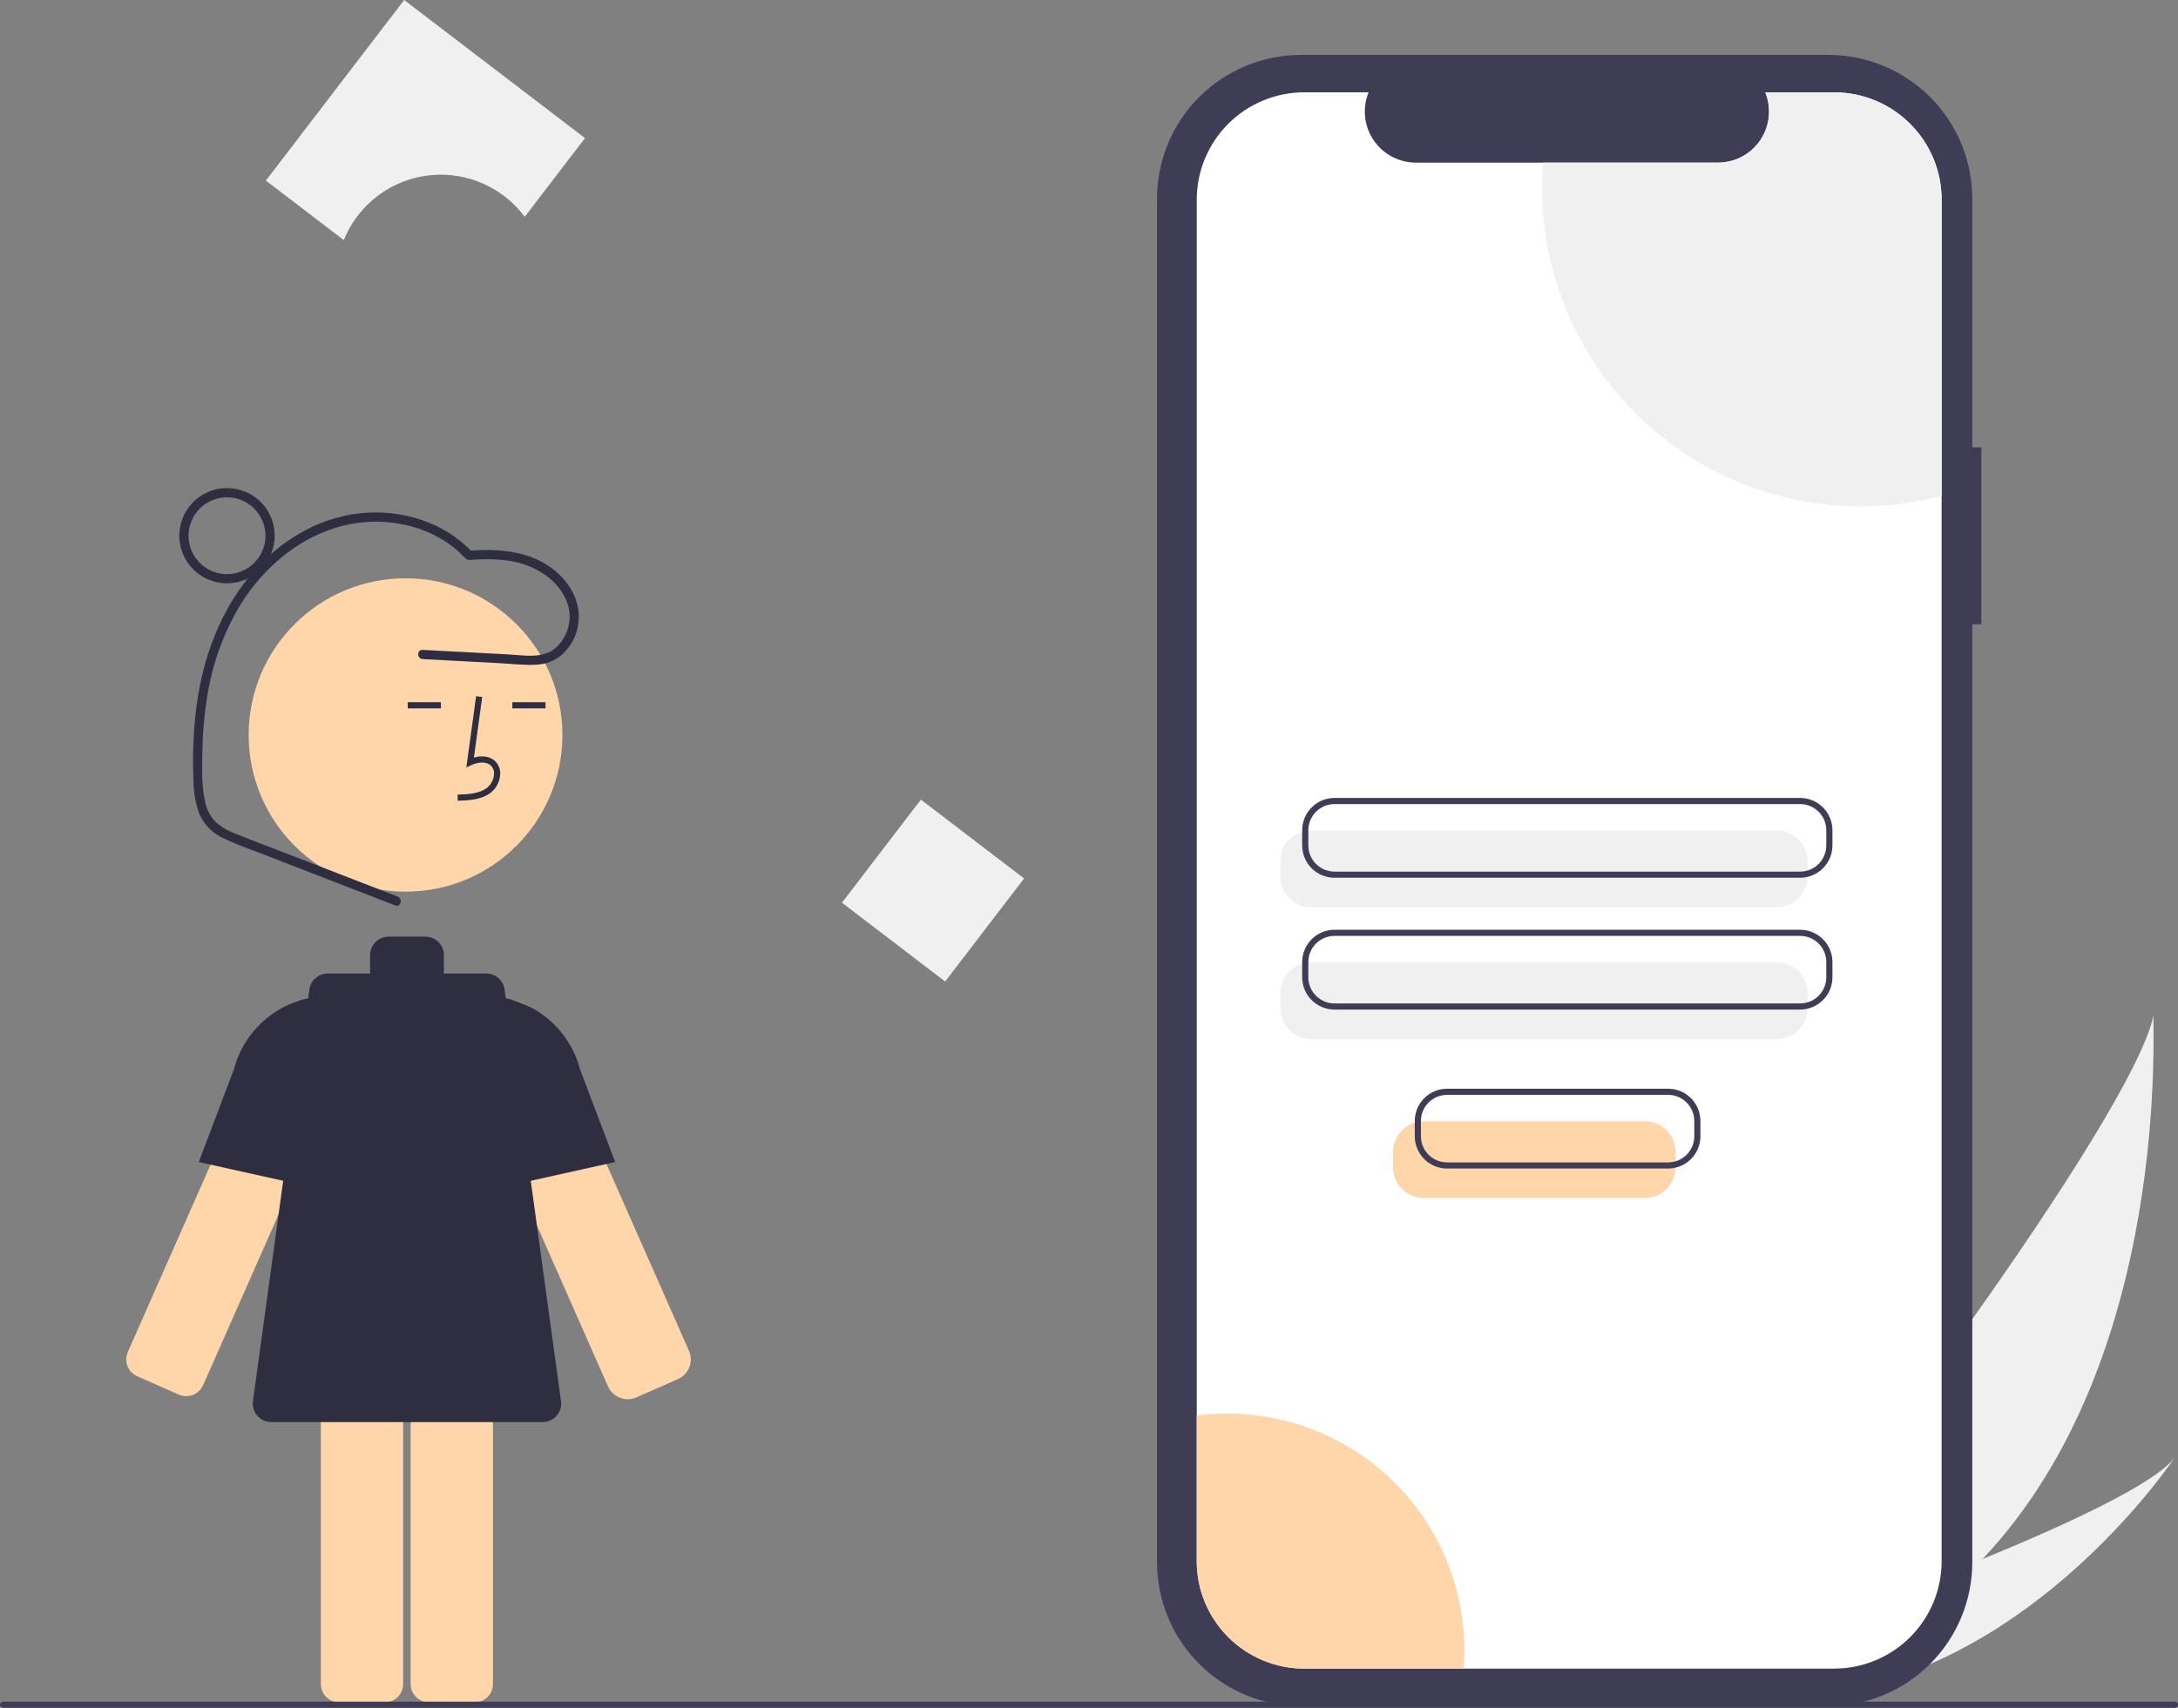 <svg width="255" height="200" viewBox="0 0 255 200" fill="none" xmlns="http://www.w3.org/2000/svg">
<rect x="0" y="0" width="255" height="200" fill="#808080" stroke="none"/>
<path d="M232.117 182.579C227.228 187.807 221.627 192.321 215.478 195.989C215.337 196.075 215.194 196.157 215.05 196.241L205.095 187.439C205.2 187.342 205.316 187.233 205.44 187.114C212.858 180.078 249.68 130.884 252.134 118.905C251.965 119.903 254.348 159.041 232.117 182.579Z" fill="#F0F0F0"/>
<path d="M217.399 197.687C217.211 197.732 217.019 197.774 216.827 197.812L209.359 191.209C209.505 191.158 209.675 191.098 209.87 191.031C213.075 189.897 222.618 186.475 232.116 182.578C242.321 178.389 252.478 173.655 254.662 170.623C254.193 171.328 239.76 192.692 217.399 197.687Z" fill="#F0F0F0"/>
<path d="M231.979 52.38H230.915V23.274C230.915 21.062 230.479 18.871 229.632 16.828C228.784 14.784 227.542 12.927 225.976 11.363C224.41 9.798 222.551 8.558 220.505 7.711C218.46 6.864 216.267 6.429 214.052 6.429H152.325C150.111 6.429 147.918 6.864 145.872 7.711C143.826 8.558 141.967 9.798 140.401 11.363C138.835 12.927 137.593 14.784 136.746 16.828C135.898 18.871 135.462 21.062 135.462 23.274V182.948C135.462 185.161 135.898 187.351 136.746 189.395C137.593 191.439 138.835 193.296 140.401 194.86C141.967 196.424 143.826 197.665 145.872 198.512C147.918 199.358 150.11 199.794 152.325 199.794H214.052C216.267 199.794 218.459 199.358 220.505 198.512C222.551 197.665 224.41 196.424 225.976 194.86C227.542 193.296 228.784 191.439 229.631 189.395C230.479 187.351 230.915 185.161 230.915 182.948V73.097H231.979V52.38Z" fill="#3F3D56"/>
<path d="M227.326 23.39V182.832C227.326 184.484 227 186.12 226.367 187.646C225.734 189.172 224.806 190.559 223.636 191.727C222.467 192.895 221.078 193.821 219.55 194.453C218.022 195.085 216.384 195.41 214.731 195.409H152.706C151.053 195.409 149.415 195.084 147.888 194.452C146.36 193.82 144.972 192.893 143.803 191.725C142.634 190.558 141.707 189.171 141.074 187.645C140.441 186.119 140.116 184.483 140.116 182.832V23.39C140.116 21.738 140.441 20.102 141.074 18.576C141.707 17.05 142.634 15.664 143.803 14.496C144.972 13.328 146.36 12.402 147.888 11.77C149.415 11.137 151.053 10.812 152.706 10.812H160.233C159.864 11.72 159.723 12.704 159.824 13.679C159.924 14.653 160.263 15.588 160.811 16.401C161.358 17.214 162.097 17.881 162.962 18.341C163.827 18.802 164.793 19.044 165.774 19.044H201.136C202.117 19.045 203.083 18.805 203.95 18.345C204.816 17.884 205.556 17.218 206.103 16.404C206.651 15.591 206.99 14.655 207.09 13.68C207.19 12.705 207.048 11.72 206.677 10.812H214.731C216.384 10.812 218.022 11.137 219.55 11.768C221.078 12.4 222.467 13.327 223.636 14.495C224.806 15.663 225.734 17.049 226.367 18.576C227 20.102 227.326 21.738 227.326 23.39Z" fill="white"/>
<path d="M208.032 106.244H153.514C152.559 106.243 151.644 105.864 150.969 105.189C150.293 104.515 149.914 103.6 149.913 102.646V100.855C149.914 99.901 150.293 98.987 150.969 98.312C151.644 97.638 152.559 97.258 153.514 97.257H208.032C208.987 97.258 209.902 97.638 210.578 98.312C211.253 98.987 211.633 99.901 211.634 100.855V102.646C211.633 103.6 211.253 104.515 210.578 105.189C209.902 105.864 208.987 106.243 208.032 106.244Z" fill="#F0F0F0"/>
<path d="M208.032 121.682H153.514C152.559 121.681 151.644 121.302 150.969 120.627C150.293 119.953 149.914 119.038 149.913 118.084V116.293C149.914 115.339 150.293 114.425 150.969 113.75C151.644 113.076 152.559 112.696 153.514 112.695H208.032C208.987 112.696 209.902 113.076 210.578 113.75C211.253 114.425 211.633 115.339 211.634 116.293V118.084C211.633 119.038 211.253 119.953 210.578 120.627C209.902 121.302 208.987 121.681 208.032 121.682Z" fill="#F0F0F0"/>
<path d="M210.759 102.792H156.241C155.239 102.79 154.278 102.392 153.569 101.684C152.86 100.976 152.461 100.015 152.46 99.014V97.223C152.461 96.221 152.86 95.261 153.569 94.553C154.278 93.844 155.239 93.446 156.241 93.445H210.759C211.762 93.446 212.723 93.844 213.432 94.553C214.141 95.261 214.54 96.221 214.541 97.223V99.014C214.54 100.015 214.141 100.976 213.432 101.684C212.723 102.392 211.762 102.79 210.759 102.792ZM156.241 94.165C155.43 94.165 154.652 94.488 154.078 95.061C153.504 95.635 153.181 96.412 153.18 97.223V99.014C153.181 99.825 153.504 100.602 154.078 101.175C154.652 101.749 155.43 102.071 156.241 102.072H210.759C211.571 102.071 212.349 101.749 212.923 101.175C213.497 100.602 213.82 99.825 213.821 99.014V97.223C213.82 96.412 213.497 95.635 212.923 95.061C212.349 94.488 211.571 94.165 210.759 94.165H156.241Z" fill="#3F3D56"/>
<path d="M210.759 118.23H156.241C155.239 118.228 154.278 117.83 153.569 117.122C152.86 116.414 152.461 115.453 152.46 114.452V112.661C152.461 111.659 152.86 110.699 153.569 109.991C154.278 109.282 155.239 108.884 156.241 108.883H210.759C211.762 108.884 212.723 109.282 213.432 109.991C214.141 110.699 214.54 111.659 214.541 112.661V114.452C214.54 115.453 214.141 116.414 213.432 117.122C212.723 117.83 211.762 118.228 210.759 118.23ZM156.241 109.603C155.43 109.603 154.652 109.926 154.078 110.499C153.504 111.073 153.181 111.85 153.18 112.661V114.452C153.181 115.263 153.504 116.04 154.078 116.613C154.652 117.187 155.43 117.509 156.241 117.51H210.759C211.571 117.509 212.349 117.187 212.923 116.613C213.497 116.04 213.82 115.263 213.821 114.452V112.661C213.82 111.85 213.497 111.073 212.923 110.499C212.349 109.926 211.571 109.603 210.759 109.603H156.241Z" fill="#3F3D56"/>
<path d="M227.326 23.39V58.071C221.809 59.52 216.034 59.687 210.443 58.557C204.852 57.427 199.595 55.031 195.077 51.553C190.558 48.075 186.899 43.608 184.38 38.496C181.861 33.384 180.549 27.762 180.546 22.064C180.546 21.047 180.587 20.04 180.669 19.044H201.136C202.117 19.045 203.084 18.805 203.95 18.345C204.816 17.884 205.556 17.218 206.103 16.404C206.651 15.591 206.99 14.655 207.09 13.68C207.19 12.705 207.048 11.72 206.677 10.812H214.731C216.384 10.812 218.022 11.137 219.55 11.768C221.078 12.4 222.467 13.327 223.636 14.495C224.806 15.663 225.734 17.049 226.367 18.576C227 20.102 227.326 21.738 227.326 23.39Z" fill="#F0F0F0"/>
<path d="M171.455 193.243C171.455 193.974 171.428 194.696 171.369 195.409H152.706C151.053 195.409 149.415 195.084 147.888 194.452C146.36 193.82 144.972 192.893 143.803 191.726C142.634 190.558 141.707 189.171 141.074 187.645C140.441 186.119 140.116 184.483 140.116 182.832V165.777C144.028 165.269 148.003 165.6 151.777 166.747C155.551 167.894 159.037 169.832 162.003 172.431C164.968 175.03 167.345 178.23 168.975 181.819C170.605 185.408 171.451 189.302 171.455 193.243H171.455Z" fill="#FFD5AA"/>
<path d="M20.933 163.319C21.458 163.549 22.052 163.563 22.587 163.356C23.121 163.149 23.551 162.739 23.783 162.216L40.595 124.151C40.98 123.28 41.098 122.315 40.933 121.377C40.769 120.439 40.329 119.571 39.671 118.882C39.013 118.194 38.165 117.716 37.234 117.509C36.304 117.302 35.333 117.375 34.444 117.719H34.444C33.418 118.111 32.559 118.846 32.013 119.799C31.927 119.95 31.848 120.105 31.778 120.264L14.965 158.329C14.851 158.588 14.788 158.868 14.782 159.151C14.775 159.434 14.825 159.716 14.927 159.981C15.03 160.245 15.184 160.487 15.38 160.692C15.576 160.897 15.81 161.061 16.07 161.175L20.933 163.319Z" fill="#FFD5AA"/>
<path d="M39.905 139.778L23.275 136.086L27.391 125.209C28.093 122.55 29.724 120.231 31.991 118.671C34.257 117.111 37.008 116.415 39.745 116.708L39.905 116.726L39.905 139.778Z" fill="#2F2E41"/>
<path d="M73.494 163.863C73.005 163.863 72.527 163.72 72.117 163.454C71.707 163.187 71.383 162.807 71.185 162.361L54.373 124.296C53.838 123.085 53.788 121.715 54.234 120.469C54.679 119.222 55.586 118.193 56.767 117.594C57.949 116.995 59.316 116.872 60.586 117.248C61.856 117.625 62.933 118.474 63.596 119.62V119.62C63.689 119.782 63.774 119.948 63.849 120.119L80.662 158.184C80.932 158.795 80.948 159.488 80.706 160.111C80.464 160.734 79.985 161.235 79.373 161.505L74.344 163.721L74.342 163.715C74.07 163.813 73.783 163.863 73.494 163.863Z" fill="#FFD5AA"/>
<path d="M50.238 150.792C49.666 150.793 49.116 151.021 48.711 151.425C48.306 151.83 48.078 152.379 48.077 152.951V197.211C48.078 197.784 48.306 198.332 48.711 198.737C49.116 199.142 49.666 199.37 50.238 199.37H55.554C56.127 199.37 56.677 199.142 57.082 198.737C57.487 198.332 57.715 197.784 57.715 197.211V152.951C57.715 152.379 57.487 151.83 57.082 151.425C56.677 151.021 56.127 150.793 55.554 150.792H50.238Z" fill="#FFD5AA"/>
<path d="M39.724 150.792C39.151 150.793 38.602 151.021 38.197 151.425C37.792 151.83 37.564 152.379 37.563 152.951V197.211C37.564 197.784 37.792 198.332 38.197 198.737C38.602 199.142 39.151 199.37 39.724 199.37H45.04C45.613 199.37 46.163 199.142 46.568 198.737C46.973 198.332 47.201 197.784 47.201 197.211V152.951C47.201 152.379 46.973 151.83 46.568 151.425C46.163 151.021 45.613 150.793 45.04 150.792H39.724Z" fill="#FFD5AA"/>
<path d="M47.48 104.422C57.625 104.422 65.849 96.207 65.849 86.072C65.849 75.938 57.625 67.723 47.48 67.723C37.336 67.723 29.112 75.938 29.112 86.072C29.112 96.207 37.336 104.422 47.48 104.422Z" fill="#FFD5AA"/>
<path d="M53.593 93.775C54.784 93.742 56.266 93.701 57.407 92.868C57.747 92.61 58.027 92.28 58.226 91.903C58.425 91.525 58.539 91.109 58.56 90.683C58.581 90.38 58.531 90.076 58.415 89.796C58.298 89.516 58.119 89.266 57.89 89.066C57.294 88.563 56.423 88.445 55.485 88.72L56.457 81.623L55.743 81.525L54.6 89.869L55.196 89.596C55.887 89.279 56.836 89.118 57.425 89.616C57.57 89.746 57.682 89.907 57.754 90.088C57.826 90.269 57.856 90.464 57.84 90.658C57.823 90.975 57.737 91.284 57.589 91.566C57.441 91.847 57.234 92.093 56.982 92.287C56.094 92.935 54.913 93.019 53.573 93.056L53.593 93.775Z" fill="#2F2E41"/>
<path d="M63.866 82.235H59.986V82.955H63.866V82.235Z" fill="#2F2E41"/>
<path d="M51.62 82.235H47.74V82.955H51.62V82.235Z" fill="#2F2E41"/>
<path d="M65.681 164.087L59.07 115.874C58.999 115.357 58.743 114.883 58.349 114.54C57.956 114.197 57.451 114.008 56.929 114.008H51.938C51.959 113.889 51.97 113.769 51.971 113.648V111.849C51.971 111.277 51.743 110.728 51.338 110.323C50.932 109.918 50.383 109.691 49.81 109.691H45.488C44.915 109.691 44.365 109.918 43.96 110.323C43.554 110.728 43.327 111.277 43.327 111.849V113.648C43.327 113.769 43.338 113.889 43.359 114.008H38.369C37.846 114.008 37.342 114.197 36.948 114.54C36.554 114.883 36.298 115.357 36.228 115.874L29.616 164.087C29.574 164.392 29.599 164.703 29.687 164.998C29.775 165.294 29.926 165.567 30.129 165.799C30.332 166.031 30.582 166.218 30.863 166.345C31.144 166.473 31.449 166.539 31.757 166.539H63.54C63.849 166.539 64.154 166.473 64.435 166.345C64.715 166.218 64.966 166.031 65.169 165.799C65.371 165.567 65.522 165.294 65.611 164.999C65.699 164.703 65.723 164.392 65.681 164.087Z" fill="#2F2E41"/>
<path d="M55.392 139.778V116.726L55.553 116.708C58.292 116.415 61.047 117.114 63.314 118.677C65.582 120.241 67.214 122.565 67.912 125.228L72.022 136.086L55.392 139.778Z" fill="#2F2E41"/>
<path d="M46.556 104.995L33.85 100.068C31.773 99.263 29.684 98.482 27.617 97.648C26.732 97.34 25.916 96.86 25.218 96.236C24.61 95.593 24.195 94.791 24.022 93.923C23.581 92.063 23.661 90.028 23.692 88.13C23.716 86.053 23.887 83.98 24.204 81.927C24.759 78.068 26.062 74.356 28.04 70.996C31.603 65.156 37.742 60.762 44.803 61.112C48.072 61.275 51.36 62.447 53.789 64.68C54.043 64.982 54.327 65.257 54.638 65.501C54.853 65.582 55.088 65.597 55.313 65.546C55.609 65.527 55.906 65.513 56.203 65.502C57.233 65.459 58.265 65.502 59.288 65.632C61.152 65.833 62.919 66.566 64.377 67.743C65.591 68.786 66.579 70.258 66.68 71.895C66.73 72.646 66.605 73.398 66.317 74.094C66.029 74.79 65.585 75.41 65.019 75.907C63.503 77.183 61.34 76.734 59.522 76.638L52.861 76.286L49.486 76.107C48.791 76.07 48.793 77.15 49.486 77.186L58.456 77.661C59.898 77.737 61.383 77.924 62.826 77.838C63.934 77.788 64.993 77.362 65.827 76.632C66.589 75.933 67.157 75.048 67.475 74.064C67.793 73.08 67.85 72.031 67.641 71.019C67.179 68.81 65.534 66.984 63.605 65.897C60.981 64.418 57.847 64.276 54.91 64.495L55.292 64.653C51.971 61.092 46.883 59.588 42.106 60.114C37.063 60.67 32.578 63.48 29.355 67.324C25.762 71.609 23.804 76.952 23.042 82.446C22.646 85.412 22.516 88.408 22.653 91.398C22.647 92.716 22.873 94.025 23.32 95.266C23.83 96.473 24.752 97.461 25.922 98.053C27.264 98.7 28.643 99.266 30.052 99.748L34.733 101.563L43.928 105.128L46.268 106.035C46.917 106.287 47.198 105.244 46.556 104.995Z" fill="#2F2E41"/>
<path d="M26.579 68.314C25.475 68.314 24.395 67.987 23.477 67.374C22.559 66.761 21.844 65.89 21.421 64.871C20.999 63.852 20.888 62.731 21.104 61.649C21.319 60.567 21.851 59.574 22.631 58.794C23.412 58.014 24.407 57.483 25.49 57.267C26.573 57.052 27.695 57.163 28.715 57.585C29.735 58.007 30.607 58.722 31.221 59.639C31.834 60.556 32.161 61.634 32.161 62.737C32.16 64.216 31.571 65.633 30.524 66.679C29.478 67.724 28.059 68.312 26.579 68.314ZM26.579 58.24C25.688 58.24 24.818 58.503 24.078 58.998C23.337 59.492 22.76 60.194 22.419 61.016C22.079 61.838 21.989 62.742 22.163 63.614C22.337 64.487 22.766 65.288 23.395 65.917C24.025 66.546 24.827 66.975 25.701 67.148C26.574 67.322 27.479 67.233 28.302 66.892C29.124 66.552 29.828 65.975 30.322 65.236C30.817 64.496 31.081 63.627 31.081 62.737C31.08 61.545 30.605 60.401 29.761 59.558C28.917 58.715 27.773 58.241 26.579 58.24Z" fill="#2F2E41"/>
<path d="M119.9 102.874L107.817 93.642L98.575 105.713L110.659 114.945L119.9 102.874Z" fill="#F0F0F0"/>
<path d="M51.611 20.461C53.52 20.459 55.403 20.904 57.109 21.761C58.815 22.617 60.297 23.86 61.435 25.391L68.491 16.175L47.32 0L31.129 21.149L40.253 28.12C41.166 25.858 42.735 23.92 44.759 22.555C46.783 21.19 49.169 20.461 51.611 20.461Z" fill="#F0F0F0"/>
<path d="M254.64 200H0.36C0.265 200 0.173 199.962 0.105 199.895C0.038 199.827 0 199.736 0 199.64C0 199.545 0.038 199.453 0.105 199.386C0.173 199.318 0.265 199.28 0.36 199.28H254.64C254.735 199.28 254.827 199.318 254.895 199.386C254.962 199.453 255 199.545 255 199.64C255 199.736 254.962 199.827 254.895 199.895C254.827 199.962 254.735 200 254.64 200Z" fill="#3F3D56"/>
<path d="M192.578 140.299H166.695C165.741 140.297 164.825 139.918 164.15 139.243C163.475 138.569 163.095 137.654 163.094 136.701V134.91C163.095 133.956 163.475 133.041 164.15 132.367C164.825 131.692 165.741 131.313 166.695 131.312H192.578C193.533 131.313 194.448 131.692 195.124 132.367C195.799 133.041 196.179 133.956 196.18 134.91V136.701C196.179 137.654 195.799 138.569 195.124 139.243C194.448 139.918 193.533 140.297 192.578 140.299Z" fill="#FFD5AA"/>
<path d="M195.305 136.846H169.423C168.42 136.845 167.459 136.446 166.75 135.738C166.041 135.03 165.642 134.07 165.641 133.068V131.277C165.642 130.276 166.041 129.315 166.75 128.607C167.459 127.899 168.42 127.5 169.423 127.499H195.305C196.308 127.5 197.269 127.899 197.978 128.607C198.687 129.315 199.086 130.276 199.087 131.277V133.068C199.086 134.07 198.687 135.03 197.978 135.738C197.269 136.446 196.308 136.845 195.305 136.846ZM169.423 128.219C168.611 128.22 167.833 128.542 167.259 129.116C166.685 129.689 166.362 130.466 166.361 131.277V133.068C166.362 133.879 166.685 134.656 167.259 135.23C167.833 135.803 168.611 136.125 169.423 136.126H195.305C196.117 136.125 196.895 135.803 197.469 135.23C198.043 134.656 198.366 133.879 198.367 133.068V131.277C198.366 130.466 198.043 129.689 197.469 129.116C196.895 128.542 196.117 128.22 195.305 128.219H169.423Z" fill="#3F3D56"/>
</svg>
